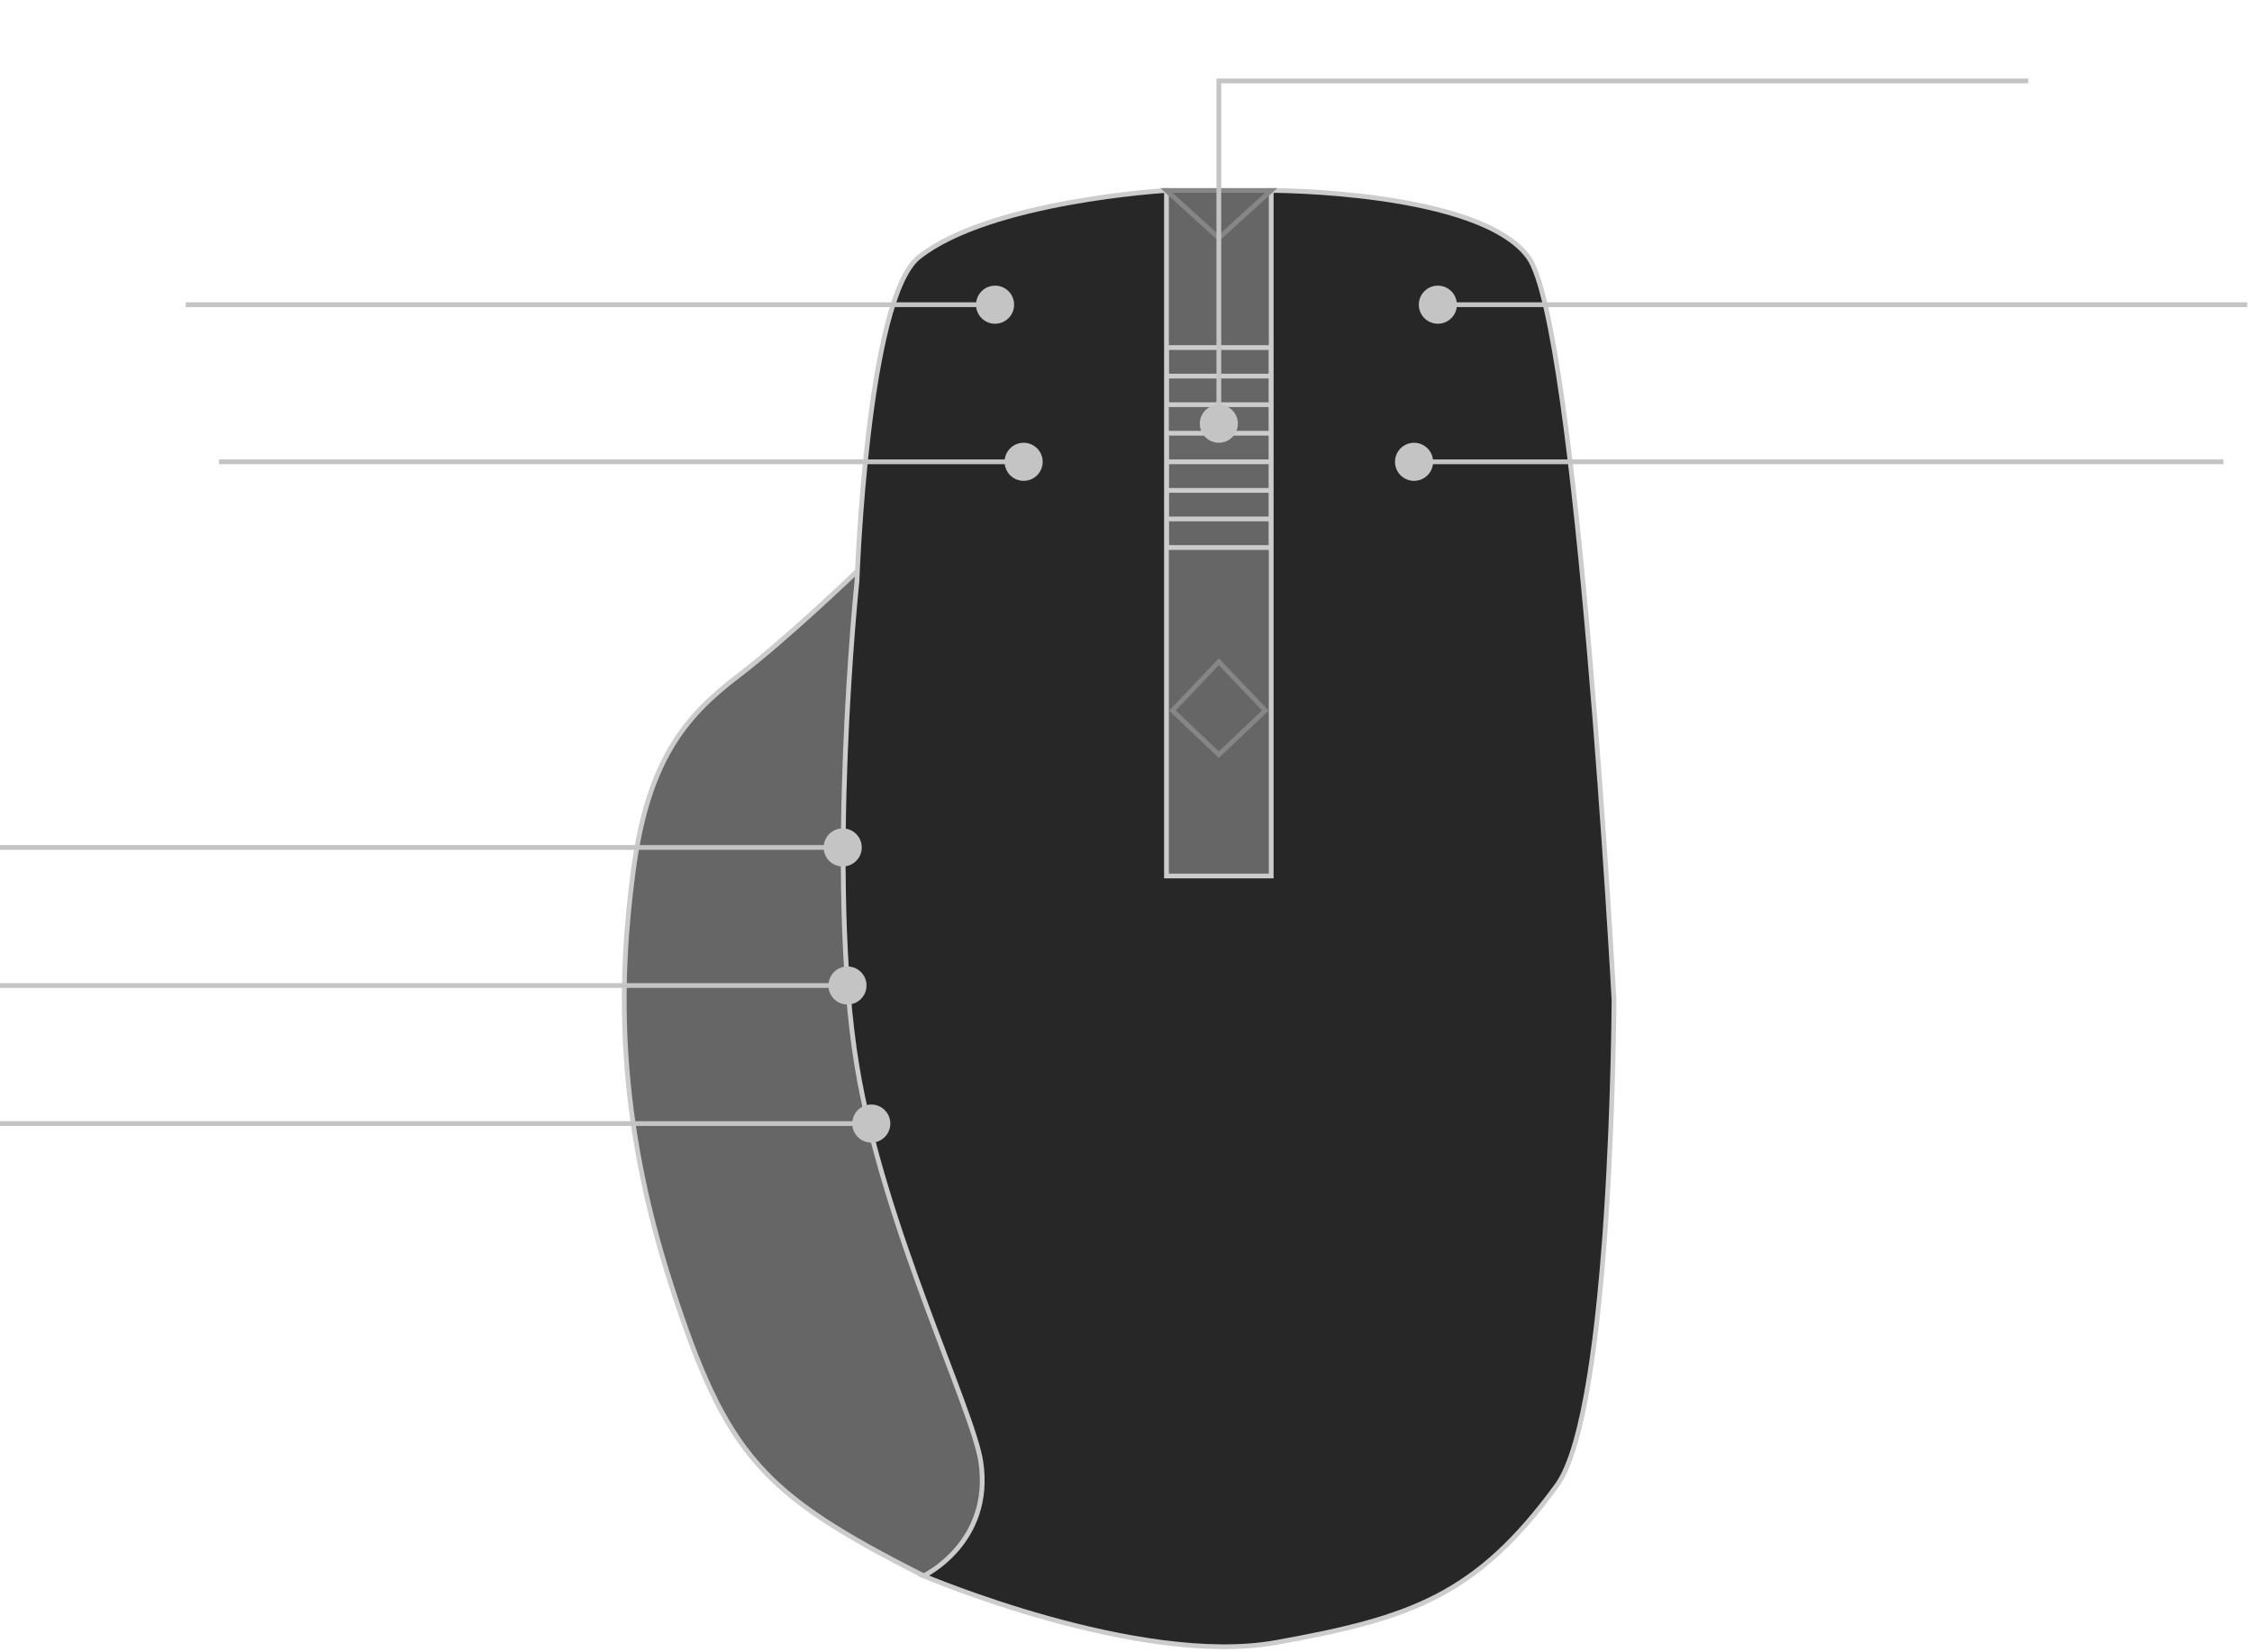 <svg width="473" height="347" viewBox="0 0 473 347" fill="none" xmlns="http://www.w3.org/2000/svg">
<g clip-path="url(#clip0_989_2756)">
<path d="M267 40H245V185H267V40Z" fill="#666666"/>
<path d="M245 79V73H256H267V79M245 79V85H256H267M245 79H256H267M267 79V85M267 85V91M267 91V97M267 91H256H245V97M245 97V103M245 97H256H267M267 97V103M267 103V109M267 103H256H245M245 103V109M245 109V115H256H267V109M245 109H256H267" stroke="#CCCCCC"/>
<path d="M141 270C152.628 305.98 160.206 313.826 194 331L243 316L204 164L180 120C180 120 165.404 134.072 155 142C143.795 150.538 136.06 159.827 133 183C129.94 206.173 129.371 234.02 141 270Z" fill="#666666" stroke="#CCCCCC"/>
<path d="M206 307C208.58 324.073 194 331 194 331C194 331 239.158 350.19 268 345C296.379 339.894 310.074 335.179 327 312C338.672 296.016 339 210 339 210C339 210 331.276 68.024 321 54C310.724 39.976 267 40 267 40V184H245V40C245 40 207.961 42.173 193 54C182.042 62.663 180 122 180 122C180 122 173.49 184.522 180 224C185.516 257.448 204.341 296.025 206 307Z" fill="#272727" stroke="#CCCCCC"/>
<path d="M265.756 149.244L256 158.512L246.244 149.244L256 139L265.756 149.244Z" stroke="#868686"/>
<path d="M267 40H245L256 50L267 40Z" stroke="#868686"/>
<circle cx="297" cy="97" r="4" fill="#C4C4C4"/>
<path d="M467 97L447.887 97L357.867 97L297 97" stroke="#C4C4C4"/>
<circle cx="215" cy="97" r="4" fill="#C4C4C4"/>
<path d="M215 97H195.999L106.509 97L46 97" stroke="#C4C4C4"/>
<circle cx="183" cy="236" r="4" fill="#C4C4C4"/>
<path d="M183 236L162.425 236L65.521 236L0 236" stroke="#C4C4C4"/>
<circle cx="177" cy="178" r="4" fill="#C4C4C4"/>
<path d="M177 178L157.887 178L67.867 178L0 178" stroke="#C4C4C4"/>
<circle cx="178" cy="207" r="4" fill="#C4C4C4"/>
<path d="M178 207L159.046 207L69.779 207L0 207" stroke="#C4C4C4"/>
<path d="M472 64L452.887 64L362.867 64L302 64" stroke="#C4C4C4"/>
<circle cx="209" cy="64" r="4" fill="#C4C4C4"/>
<path d="M209 64L189.887 64L99.867 64L39 64" stroke="#C4C4C4"/>
<path d="M256 88.984L256 76.484L256 17L426 17" stroke="#C4C4C4"/>
<circle cx="256" cy="89" r="4" fill="#C4C4C4"/>
<circle cx="302" cy="64" r="4" fill="#C4C4C4"/>
</g>
<defs>
<clipPath id="clip0_989_2756">
<rect width="473" height="347" fill="white"/>
</clipPath>
</defs>
</svg>
